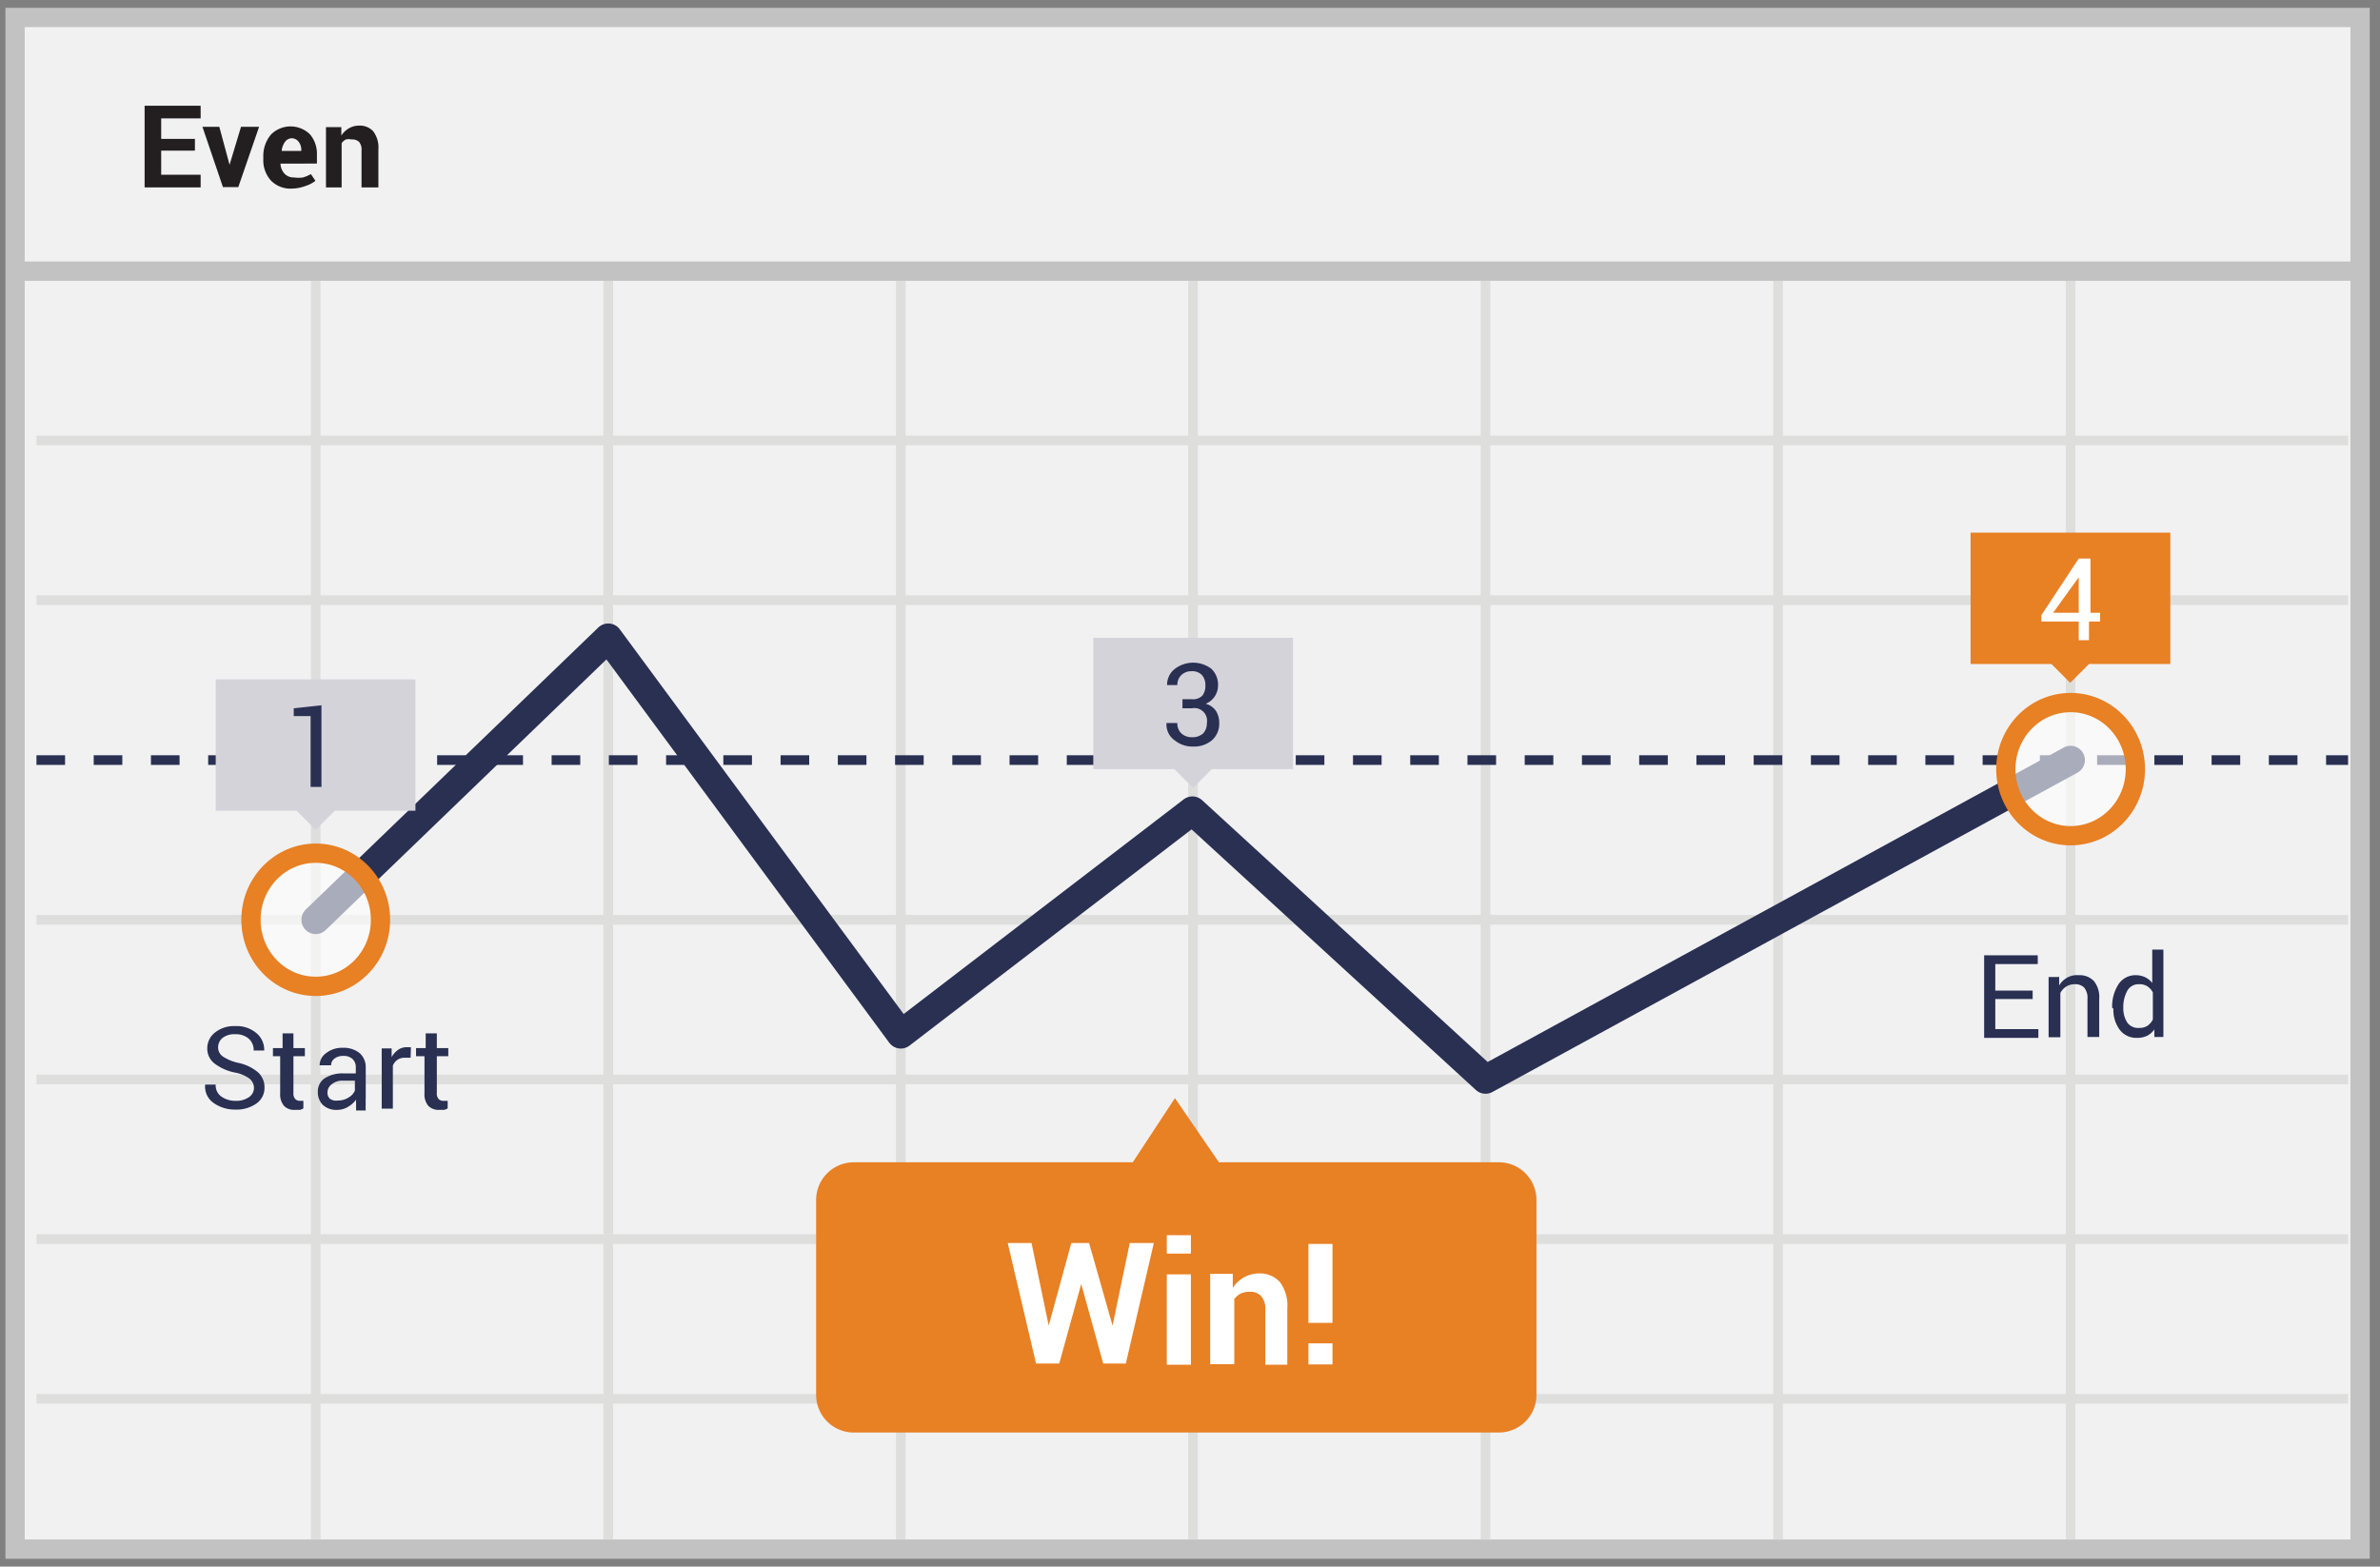 <svg id="Layer_1" data-name="Layer 1" xmlns="http://www.w3.org/2000/svg" viewBox="0 0 79 52"><rect x="0" y="0" width="79" height="52" fill="#808080" stroke="none"/><defs><style>.cls-1{fill:#f1f1f2;stroke:#c2c2c2;}.cls-1,.cls-10,.cls-2{stroke-miterlimit:10;}.cls-1,.cls-10{stroke-width:0.64px;}.cls-10,.cls-2,.cls-3,.cls-5{fill:none;}.cls-2{stroke:#dededd;}.cls-2,.cls-3{stroke-width:0.32px;}.cls-3,.cls-5{stroke:#293052;stroke-linejoin:round;}.cls-3{stroke-dasharray:0.95;}.cls-4{fill:#231f20;}.cls-5{stroke-linecap:round;stroke-width:0.95px;}.cls-6{fill:#293052;}.cls-7{fill:#e88024;}.cls-8{fill:#fff;}.cls-9{opacity:0.6;}.cls-10{stroke:#e88024;}.cls-11{fill:#d5d3da;}</style></defs><title>guide</title><rect class="cls-1" x="0.5" y="0.58" width="77.84" height="50.84"/><line class="cls-2" x1="1.21" y1="14.62" x2="77.94" y2="14.62"/><line class="cls-2" x1="1.21" y1="35.83" x2="77.94" y2="35.83"/><line class="cls-2" x1="1.21" y1="41.13" x2="77.94" y2="41.13"/><line class="cls-2" x1="1.21" y1="46.43" x2="77.94" y2="46.43"/><line class="cls-2" x1="10.48" y1="9.32" x2="10.48" y2="51.1"/><line class="cls-2" x1="20.19" y1="9.32" x2="20.19" y2="51.1"/><line class="cls-2" x1="29.9" y1="9.32" x2="29.9" y2="51.1"/><line class="cls-2" x1="39.6" y1="9.32" x2="39.6" y2="51.1"/><line class="cls-2" x1="49.31" y1="9.32" x2="49.31" y2="51.1"/><line class="cls-2" x1="59.02" y1="9.32" x2="59.02" y2="51.1"/><line class="cls-2" x1="68.73" y1="9.32" x2="68.73" y2="51.1"/><line class="cls-2" x1="1.21" y1="30.53" x2="77.94" y2="30.53"/><line class="cls-2" x1="1.21" y1="19.92" x2="77.94" y2="19.92"/><line class="cls-3" x1="1.21" y1="25.23" x2="77.94" y2="25.23"/><line class="cls-1" x1="0.66" y1="9" x2="78.5" y2="9"/><path class="cls-4" d="M6.47,5H5.35V5.8H6.66V6.22H4.8V3.51H6.66V3.93H5.35V4.61H6.47V5Z"/><path class="cls-4" d="M7.62,5.47l0,0.19h0l0-.19L8,4.21H8.6l-0.69,2H7.4l-0.68-2H7.28Z"/><path class="cls-4" d="M9.7,6.26A0.91,0.91,0,0,1,9,6a1,1,0,0,1-.26-0.71V5.2A1.1,1.1,0,0,1,9,4.46a0.92,0.92,0,0,1,1.29,0,1,1,0,0,1,.23.67v0.3H9.31a0.52,0.52,0,0,0,.13.33,0.41,0.41,0,0,0,.32.13,1,1,0,0,0,.3,0,1.38,1.38,0,0,0,.26-0.11L10.47,6a1,1,0,0,1-.32.17A1.38,1.38,0,0,1,9.7,6.26Zm0-1.67a0.28,0.28,0,0,0-.24.12,0.59,0.59,0,0,0-.11.3H10V5A0.43,0.43,0,0,0,9.9,4.69,0.29,0.29,0,0,0,9.66,4.59Z"/><path class="cls-4" d="M11.33,4.21l0,0.29a0.74,0.74,0,0,1,.25-0.24,0.65,0.65,0,0,1,.33-0.09,0.6,0.6,0,0,1,.48.19,0.89,0.89,0,0,1,.17.6V6.22H12V5a0.41,0.41,0,0,0-.08-0.29,0.33,0.33,0,0,0-.25-0.08,0.41,0.41,0,0,0-.19,0,0.4,0.4,0,0,0-.14.12V6.22H10.82v-2h0.51Z"/><polyline class="cls-5" points="10.48 30.53 20.19 21.17 29.9 34.33 39.58 26.91 49.31 35.83 68.73 25.23"/><path class="cls-6" d="M8.43,36.12a0.4,0.4,0,0,0-.14-0.31,1.16,1.16,0,0,0-.5-0.21,1.65,1.65,0,0,1-.67-0.3,0.62,0.62,0,0,1-.24-0.5,0.66,0.66,0,0,1,.26-0.53,1,1,0,0,1,.67-0.21,1,1,0,0,1,.71.24,0.72,0.72,0,0,1,.25.57H8.42a0.5,0.5,0,0,0-.16-0.39,0.64,0.64,0,0,0-.45-0.15,0.63,0.63,0,0,0-.42.12,0.4,0.4,0,0,0-.15.32,0.36,0.36,0,0,0,.16.3,1.51,1.51,0,0,0,.51.21,1.48,1.48,0,0,1,.65.31,0.67,0.67,0,0,1,.22.51,0.63,0.63,0,0,1-.27.53,1.14,1.14,0,0,1-.7.2,1.21,1.21,0,0,1-.72-0.22A0.66,0.66,0,0,1,6.81,36H7.16a0.45,0.45,0,0,0,.19.4,0.8,0.8,0,0,0,.47.14,0.73,0.73,0,0,0,.44-0.12A0.37,0.37,0,0,0,8.43,36.12Z"/><path class="cls-6" d="M9.74,34.3v0.49h0.38v0.27H9.74v1.22a0.27,0.27,0,0,0,.06.2,0.21,0.21,0,0,0,.16.06H10l0.07,0,0,0.25a0.33,0.33,0,0,1-.12.05l-0.16,0a0.47,0.47,0,0,1-.36-0.13,0.59,0.59,0,0,1-.13-0.42V35.06H9.06V34.79H9.38V34.3H9.74Z"/><path class="cls-6" d="M11.82,36.8l0-.16a1.14,1.14,0,0,1,0-.14,0.86,0.86,0,0,1-.27.24,0.68,0.68,0,0,1-.35.1,0.66,0.66,0,0,1-.48-0.16,0.59,0.59,0,0,1-.17-0.44,0.52,0.52,0,0,1,.23-0.45,1.09,1.09,0,0,1,.63-0.16h0.4v-0.2a0.37,0.37,0,0,0-.11-0.28,0.42,0.42,0,0,0-.31-0.1,0.44,0.44,0,0,0-.29.09,0.27,0.27,0,0,0-.11.22H10.61a0.49,0.49,0,0,1,.21-0.4,0.85,0.85,0,0,1,.56-0.18,0.84,0.84,0,0,1,.55.17,0.62,0.62,0,0,1,.21.5v1a1.81,1.81,0,0,0,0,.21,1,1,0,0,0,0,.2H11.82Zm-0.61-.27a0.65,0.65,0,0,0,.36-0.1,0.49,0.49,0,0,0,.21-0.23V35.87H11.36A0.54,0.54,0,0,0,11,36a0.33,0.33,0,0,0-.13.26,0.27,0.27,0,0,0,.08.21A0.35,0.35,0,0,0,11.21,36.53Z"/><path class="cls-6" d="M13.63,35.11H13.44a0.42,0.42,0,0,0-.25.07,0.44,0.44,0,0,0-.15.19V36.8H12.67v-2H13l0,0.29a0.71,0.71,0,0,1,.21-0.24,0.49,0.49,0,0,1,.29-0.09h0.14Z"/><path class="cls-6" d="M14.5,34.3v0.49h0.38v0.27H14.5v1.22a0.27,0.27,0,0,0,.06.2,0.21,0.21,0,0,0,.16.06h0.07l0.07,0,0,0.25a0.33,0.33,0,0,1-.12.05l-0.16,0a0.48,0.48,0,0,1-.36-0.13,0.59,0.59,0,0,1-.13-0.42V35.06H13.81V34.79h0.32V34.3H14.5Z"/><path class="cls-6" d="M67.48,33.16H66.23v1h1.43v0.29h-1.8V31.71h1.78V32H66.23v0.88h1.24v0.29Z"/><path class="cls-6" d="M68.35,32.41l0,0.3a0.73,0.73,0,0,1,.25-0.25A0.67,0.67,0,0,1,69,32.37a0.65,0.65,0,0,1,.5.19,0.84,0.84,0,0,1,.18.59v1.27H69.29V33.16a0.54,0.54,0,0,0-.11-0.38,0.42,0.42,0,0,0-.32-0.11,0.52,0.52,0,0,0-.28.08,0.57,0.57,0,0,0-.19.21v1.47H68v-2h0.33Z"/><path class="cls-6" d="M70.11,33.45a1.35,1.35,0,0,1,.21-0.78,0.67,0.67,0,0,1,.58-0.3,0.71,0.71,0,0,1,.31.07,0.64,0.64,0,0,1,.23.19V31.52h0.37v2.9h-0.3l0-.25a0.66,0.66,0,0,1-.24.21,0.74,0.74,0,0,1-.33.07,0.69,0.69,0,0,1-.58-0.27,1.11,1.11,0,0,1-.21-0.7v0Zm0.37,0a0.86,0.86,0,0,0,.13.49,0.44,0.44,0,0,0,.39.18,0.49,0.49,0,0,0,.28-0.07,0.56,0.56,0,0,0,.18-0.21V32.94a0.56,0.56,0,0,0-.18-0.2A0.48,0.48,0,0,0,71,32.67a0.42,0.42,0,0,0-.39.22,1.12,1.12,0,0,0-.13.57v0Z"/><path class="cls-7" d="M49.72,38.58H40.46L39,36.45,37.6,38.58H28.34a1.25,1.25,0,0,0-1.25,1.25V46.3a1.25,1.25,0,0,0,1.25,1.25H49.72A1.25,1.25,0,0,0,51,46.3V39.84A1.25,1.25,0,0,0,49.72,38.58Z"/><path class="cls-8" d="M36.93,44h0l0.57-2.74H38.3l-0.93,4H36.62l-0.73-2.64h0l-0.73,2.64H34.39l-0.94-4h0.79L34.81,44h0l0.75-2.74h0.59Z"/><path class="cls-8" d="M39.53,41.61h-0.8V41h0.8v0.6Zm0,3.69h-0.8v-3h0.8v3Z"/><path class="cls-8" d="M40.92,42.32l0,0.43a1.08,1.08,0,0,1,.37-0.35,1,1,0,0,1,.49-0.13,0.9,0.9,0,0,1,.7.28,1.31,1.31,0,0,1,.25.89v1.86H42V43.43A0.6,0.6,0,0,0,41.84,43a0.49,0.49,0,0,0-.37-0.12,0.62,0.62,0,0,0-.29.06,0.6,0.6,0,0,0-.21.18v2.16h-0.8v-3h0.75Z"/><path class="cls-8" d="M44.23,43.91h-0.8V41.29h0.8v2.62Zm0,1.38h-0.8v-0.7h0.8v0.7Z"/><g class="cls-9"><ellipse class="cls-8" cx="68.73" cy="25.53" rx="2.15" ry="2.21"/></g><ellipse class="cls-10" cx="68.73" cy="25.53" rx="2.15" ry="2.21"/><g class="cls-9"><ellipse class="cls-8" cx="10.48" cy="30.53" rx="2.15" ry="2.21"/></g><ellipse class="cls-10" cx="10.48" cy="30.53" rx="2.15" ry="2.21"/><rect class="cls-7" x="65.41" y="17.68" width="6.63" height="4.36"/><rect class="cls-7" x="68.28" y="21.59" width="0.89" height="0.89" transform="translate(4.54 55.05) rotate(-45)"/><path class="cls-8" d="M69.34,20.34h0.37v0.29H69.34v0.62H69V20.63H67.76V20.42L69,18.54h0.39v1.8Zm-1.19,0H69V19.07h0l0,0.09Z"/><rect class="cls-11" x="36.29" y="21.17" width="6.63" height="4.36"/><rect class="cls-11" x="39.16" y="25.08" width="0.89" height="0.89" transform="translate(-6.45 35.48) rotate(-45)"/><path class="cls-6" d="M39.25,23.21h0.32a0.43,0.43,0,0,0,.34-0.12,0.52,0.52,0,0,0,.1-0.34,0.49,0.49,0,0,0-.12-0.35,0.45,0.45,0,0,0-.34-0.12,0.47,0.47,0,0,0-.34.13,0.45,0.45,0,0,0-.13.33H38.74A0.66,0.66,0,0,1,39,22.2a1,1,0,0,1,1.21,0,0.73,0.73,0,0,1,.22.57,0.65,0.65,0,0,1-.41.59,0.6,0.6,0,0,1,.35.25,0.74,0.74,0,0,1,.1.38,0.73,0.73,0,0,1-.24.58,0.91,0.91,0,0,1-.62.21,0.93,0.93,0,0,1-.61-0.2A0.64,0.64,0,0,1,38.72,24h0.36a0.45,0.45,0,0,0,.13.34,0.5,0.5,0,0,0,.36.13,0.51,0.51,0,0,0,.37-0.13A0.49,0.49,0,0,0,40.06,24a0.42,0.42,0,0,0-.49-0.49H39.25V23.21Z"/><rect class="cls-11" x="7.16" y="22.55" width="6.63" height="4.36"/><rect class="cls-11" x="10.03" y="26.47" width="0.89" height="0.89" transform="translate(-15.96 15.29) rotate(-45)"/><path class="cls-6" d="M10.67,26.12H10.31V23.77H9.75V23.51l0.92-.1v2.71Z"/></svg>
